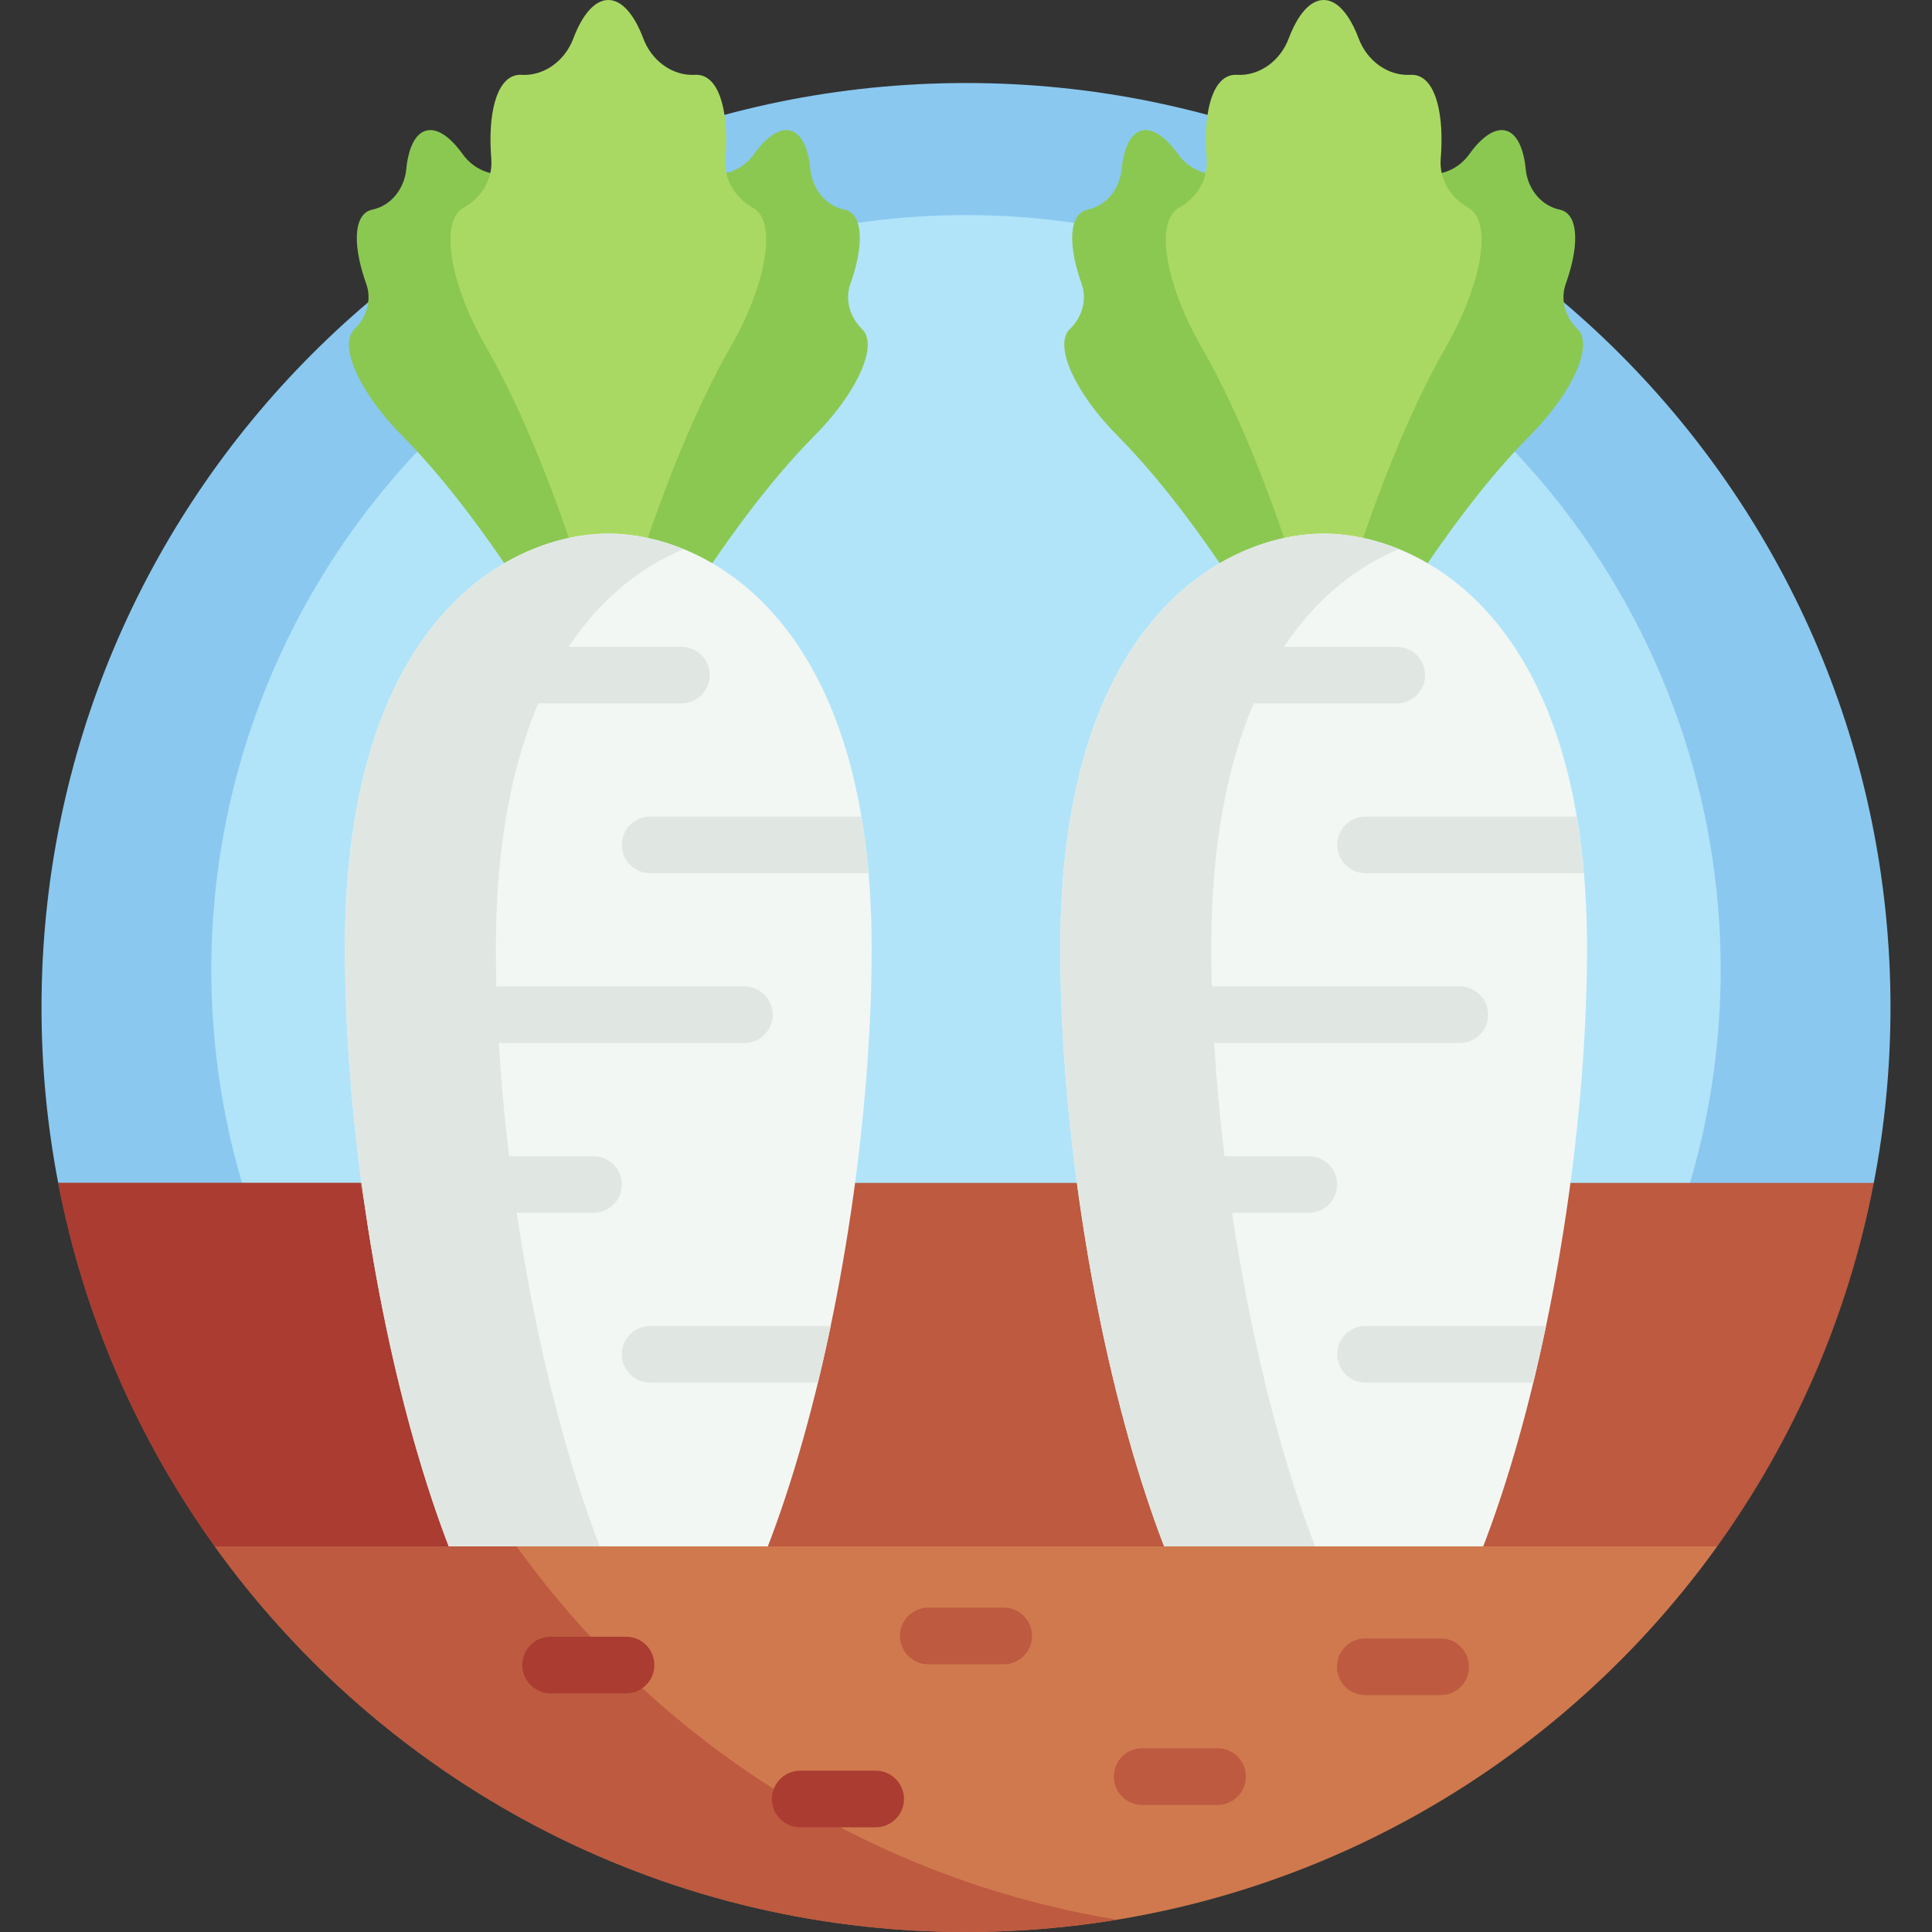 <svg id="Capa_1" enable-background="new 0 0 512 512" height="512" viewBox="0 0 512 512" width="512" xmlns="http://www.w3.org/2000/svg"><rect x="0" y="0" width="512" height="512" fill="#333333" stroke="none"/><g><g><path d="m256 369.6 240.578-56.125c2.891-15.05 4.422-30.582 4.422-46.475 0-135.31-109.69-245-245-245s-245 109.69-245 245c0 15.893 1.531 31.425 4.422 46.475z" fill="#8ac8f0"/></g><g><g><circle cx="256" cy="257" fill="#b1e4f9" r="200"/></g></g><g><path d="m256 445.727 199.074-35.915c20.275-28.218 34.703-60.922 41.504-96.338h-481.156c6.802 35.416 21.229 68.119 41.504 96.338z" fill="#bd5a40"/></g><g><path d="m95.422 313.475h-80c6.802 35.416 21.229 68.119 41.504 96.338l93.223 16.819c-27.256-31.705-46.528-70.461-54.727-113.157z" fill="#aa3c31"/></g><g><g><g><path d="m155.763 70.699c-.023-.006-.047-.012-.07-.018-4.39-1.095-7.911-4.417-8.725-8.868-1.779-9.724-5.522-16.424-9.853-16.424-.461 0-.915.076-1.361.224-4.872 1.612-10.157-.588-13.145-4.76-3.278-4.577-6.762-7.017-9.68-6.235-2.917.782-4.715 4.636-5.265 10.24-.502 5.107-3.979 9.655-9.004 10.695-.46.095-.892.257-1.291.487-3.75 2.165-3.643 9.839-.321 19.15 1.52 4.262.132 8.899-3.122 12.042-.017.017-.035.034-.052.051-4.28 4.28 1.503 17 12.915 28.413 23.439 23.66 44.394 61.688 44.394 61.688s-.866-43.411 7.603-75.62c4.175-15.591 2.823-29.498-3.023-31.065z" fill="#8bc852"/></g></g><g><g><path d="m166.657 70.699c.023-.006.047-.012.07-.018 4.39-1.095 7.911-4.417 8.725-8.868 1.779-9.724 5.522-16.424 9.853-16.424.461 0 .915.076 1.361.224 4.872 1.612 10.157-.588 13.145-4.76 3.278-4.577 6.762-7.017 9.68-6.235 2.917.782 4.715 4.636 5.265 10.24.502 5.107 3.979 9.655 9.004 10.695.46.095.892.257 1.291.487 3.751 2.165 3.643 9.839.321 19.15-1.52 4.262-.132 8.899 3.122 12.042.017.017.035.034.052.051 4.28 4.28-1.503 17-12.915 28.413-23.439 23.66-44.394 61.688-44.394 61.688s.866-43.411-7.603-75.62c-4.176-15.591-2.823-29.498 3.023-31.065z" fill="#8bc852"/></g></g><g><g><path d="m199.659 55.132c-.025-.014-.05-.029-.076-.043-4.749-2.633-7.799-7.578-7.36-12.99.958-11.825-1.3-20.754-6.321-22.1-.534-.143-1.085-.196-1.648-.164-6.149.355-11.592-3.836-13.76-9.601-2.378-6.324-5.66-10.234-9.284-10.234s-6.906 3.91-9.284 10.235c-2.168 5.765-7.612 9.957-13.76 9.601-.563-.033-1.113.02-1.648.164-5.02 1.345-7.279 10.274-6.321 22.1.438 5.412-2.611 10.357-7.36 12.99-.025.014-.051.028-.076.043-6.291 3.632-3.539 20.175 6.146 36.949 19.822 34.708 32.303 85.302 32.303 85.302s12.48-50.593 32.303-85.302c9.684-16.775 12.436-33.318 6.146-36.95z" fill="#aad963"/></g></g><g><g><path d="m231 251.247c0 88.229-31.246 209.667-69.79 209.667s-69.79-121.438-69.79-209.667 44.715-109.838 69.79-109.838 69.79 21.609 69.79 109.838z" fill="#f2f7f4"/></g></g><g><g><path d="m204.786 268.909c0-4.142-3.358-7.5-7.5-7.5h-65.733c-.088-3.429-.134-6.82-.134-10.162 0-27.729 4.419-48.873 11.254-64.838h37.908c4.142 0 7.5-3.358 7.5-7.5 0-4.142-3.358-7.5-7.5-7.5h-29.874c8.999-13.553 20.016-21.586 30.501-25.875-7.192-2.942-14.134-4.125-20-4.125-25.075 0-69.79 21.609-69.79 109.838s31.246 209.667 69.79 209.667c6.952 0 13.664-3.967 20-10.96-19.991-22.062-36.218-74.403-44.275-128.545h20.351c4.142 0 7.5-3.358 7.5-7.5 0-4.142-3.358-7.5-7.5-7.5h-22.368c-1.212-10.09-2.127-20.15-2.716-30h65.084c4.145 0 7.502-3.358 7.502-7.5z" fill="#e0e7e3"/></g></g><g><g><path d="m228.28 216.409h-55.993c-4.142 0-7.5 3.358-7.5 7.5 0 4.142 3.358 7.5 7.5 7.5h57.892c-.456-5.288-1.099-10.279-1.899-15z" fill="#e0e7e3"/></g></g><g><g><path d="m220.139 351.409h-47.852c-4.142 0-7.5 3.358-7.5 7.5 0 4.142 3.358 7.5 7.5 7.5h44.468c1.193-4.917 2.324-9.924 3.384-15z" fill="#e0e7e3"/></g></g></g><g><g><g><path d="m345.343 70.699c-.023-.006-.047-.012-.07-.018-4.39-1.095-7.911-4.417-8.725-8.868-1.779-9.724-5.522-16.424-9.853-16.424-.461 0-.915.076-1.361.224-4.872 1.612-10.157-.588-13.145-4.76-3.278-4.577-6.762-7.017-9.68-6.235-2.917.782-4.715 4.636-5.265 10.24-.502 5.107-3.979 9.655-9.004 10.695-.46.095-.892.257-1.291.487-3.75 2.165-3.643 9.839-.321 19.15 1.52 4.262.132 8.899-3.122 12.042-.017.017-.035.034-.052.051-4.28 4.28 1.503 17 12.915 28.413 23.439 23.66 44.394 61.688 44.394 61.688s-.866-43.411 7.603-75.62c4.176-15.591 2.823-29.498-3.023-31.065z" fill="#8bc852"/></g></g><g><g><path d="m356.237 70.699c.023-.006.047-.012.07-.018 4.39-1.095 7.911-4.417 8.725-8.868 1.779-9.724 5.522-16.424 9.853-16.424.461 0 .915.076 1.361.224 4.872 1.612 10.157-.588 13.145-4.76 3.278-4.577 6.762-7.017 9.68-6.235 2.917.782 4.715 4.636 5.265 10.24.502 5.107 3.979 9.655 9.004 10.695.46.095.892.257 1.291.487 3.75 2.165 3.643 9.839.321 19.15-1.52 4.262-.132 8.899 3.122 12.042.017.017.035.034.052.051 4.28 4.28-1.503 17-12.915 28.413-23.439 23.66-44.394 61.688-44.394 61.688s.866-43.411-7.603-75.62c-4.175-15.591-2.823-29.498 3.023-31.065z" fill="#8bc852"/></g></g><g><g><path d="m389.239 55.132c-.025-.014-.05-.029-.076-.043-4.749-2.633-7.799-7.578-7.36-12.99.958-11.825-1.3-20.754-6.321-22.1-.534-.143-1.085-.196-1.648-.164-6.149.355-11.592-3.836-13.76-9.601-2.378-6.324-5.659-10.234-9.284-10.234-3.624 0-6.906 3.91-9.284 10.235-2.168 5.765-7.612 9.957-13.76 9.601-.563-.033-1.113.02-1.648.164-5.02 1.345-7.279 10.274-6.321 22.1.439 5.412-2.611 10.357-7.36 12.99-.025.014-.051.028-.076.043-6.291 3.632-3.539 20.175 6.146 36.949 19.822 34.708 32.303 85.302 32.303 85.302s12.48-50.593 32.303-85.302c9.685-16.775 12.437-33.318 6.146-36.95z" fill="#aad963"/></g></g><g><g><path d="m420.58 251.247c0 88.229-31.246 209.667-69.79 209.667s-69.79-121.438-69.79-209.667 44.715-109.838 69.79-109.838 69.79 21.609 69.79 109.838z" fill="#f2f7f4"/></g></g><g><g><path d="m394.367 268.909c0-4.142-3.358-7.5-7.5-7.5h-65.733c-.088-3.429-.134-6.82-.134-10.162 0-27.729 4.419-48.873 11.254-64.838h37.908c4.142 0 7.5-3.358 7.5-7.5 0-4.142-3.358-7.5-7.5-7.5h-29.874c8.999-13.553 20.016-21.586 30.501-25.875-7.192-2.942-14.134-4.125-20-4.125-25.075 0-69.79 21.609-69.79 109.838s31.246 209.667 69.79 209.667c6.952 0 13.664-3.967 20-10.96-19.991-22.062-36.218-74.403-44.275-128.545h20.351c4.142 0 7.5-3.358 7.5-7.5 0-4.142-3.358-7.5-7.5-7.5h-22.368c-1.212-10.09-2.127-20.15-2.716-30h65.084c4.144 0 7.502-3.358 7.502-7.5z" fill="#e0e7e3"/></g></g><g><g><path d="m417.86 216.409h-55.993c-4.142 0-7.5 3.358-7.5 7.5 0 4.142 3.358 7.5 7.5 7.5h57.892c-.456-5.288-1.098-10.279-1.899-15z" fill="#e0e7e3"/></g></g><g><g><path d="m409.719 351.409h-47.852c-4.142 0-7.5 3.358-7.5 7.5 0 4.142 3.358 7.5 7.5 7.5h44.468c1.194-4.917 2.324-9.924 3.384-15z" fill="#e0e7e3"/></g></g></g><g><path d="m56.918 409.811c44.469 61.88 117.064 102.189 199.082 102.189s154.613-40.309 199.082-102.189z" fill="#d0794e"/></g><g><path d="m136.918 409.811h-80c44.469 61.88 117.064 102.189 199.082 102.189 13.635 0 27.008-1.12 40.037-3.262-65.371-10.727-122.03-47.316-159.119-98.927z" fill="#bd5a40"/></g><g><path d="m165.909 448.749h-20c-4.142 0-7.5-3.358-7.5-7.5s3.358-7.5 7.5-7.5h20c4.142 0 7.5 3.358 7.5 7.5s-3.358 7.5-7.5 7.5z" fill="#aa3c31"/></g><g><path d="m232.069 484.25h-20c-4.142 0-7.5-3.358-7.5-7.5s3.358-7.5 7.5-7.5h20c4.142 0 7.5 3.358 7.5 7.5s-3.358 7.5-7.5 7.5z" fill="#aa3c31"/></g><g><path d="m266 441.045h-20c-4.142 0-7.5-3.358-7.5-7.5s3.358-7.5 7.5-7.5h20c4.143 0 7.5 3.358 7.5 7.5s-3.357 7.5-7.5 7.5z" fill="#bd5a40"/></g><g><path d="m322.68 478.312h-20c-4.143 0-7.5-3.358-7.5-7.5s3.357-7.5 7.5-7.5h20c4.143 0 7.5 3.358 7.5 7.5s-3.358 7.5-7.5 7.5z" fill="#bd5a40"/></g><g><path d="m381.805 449.215h-20c-4.143 0-7.5-3.358-7.5-7.5s3.357-7.5 7.5-7.5h20c4.143 0 7.5 3.358 7.5 7.5s-3.358 7.5-7.5 7.5z" fill="#bd5a40"/></g></g></svg>